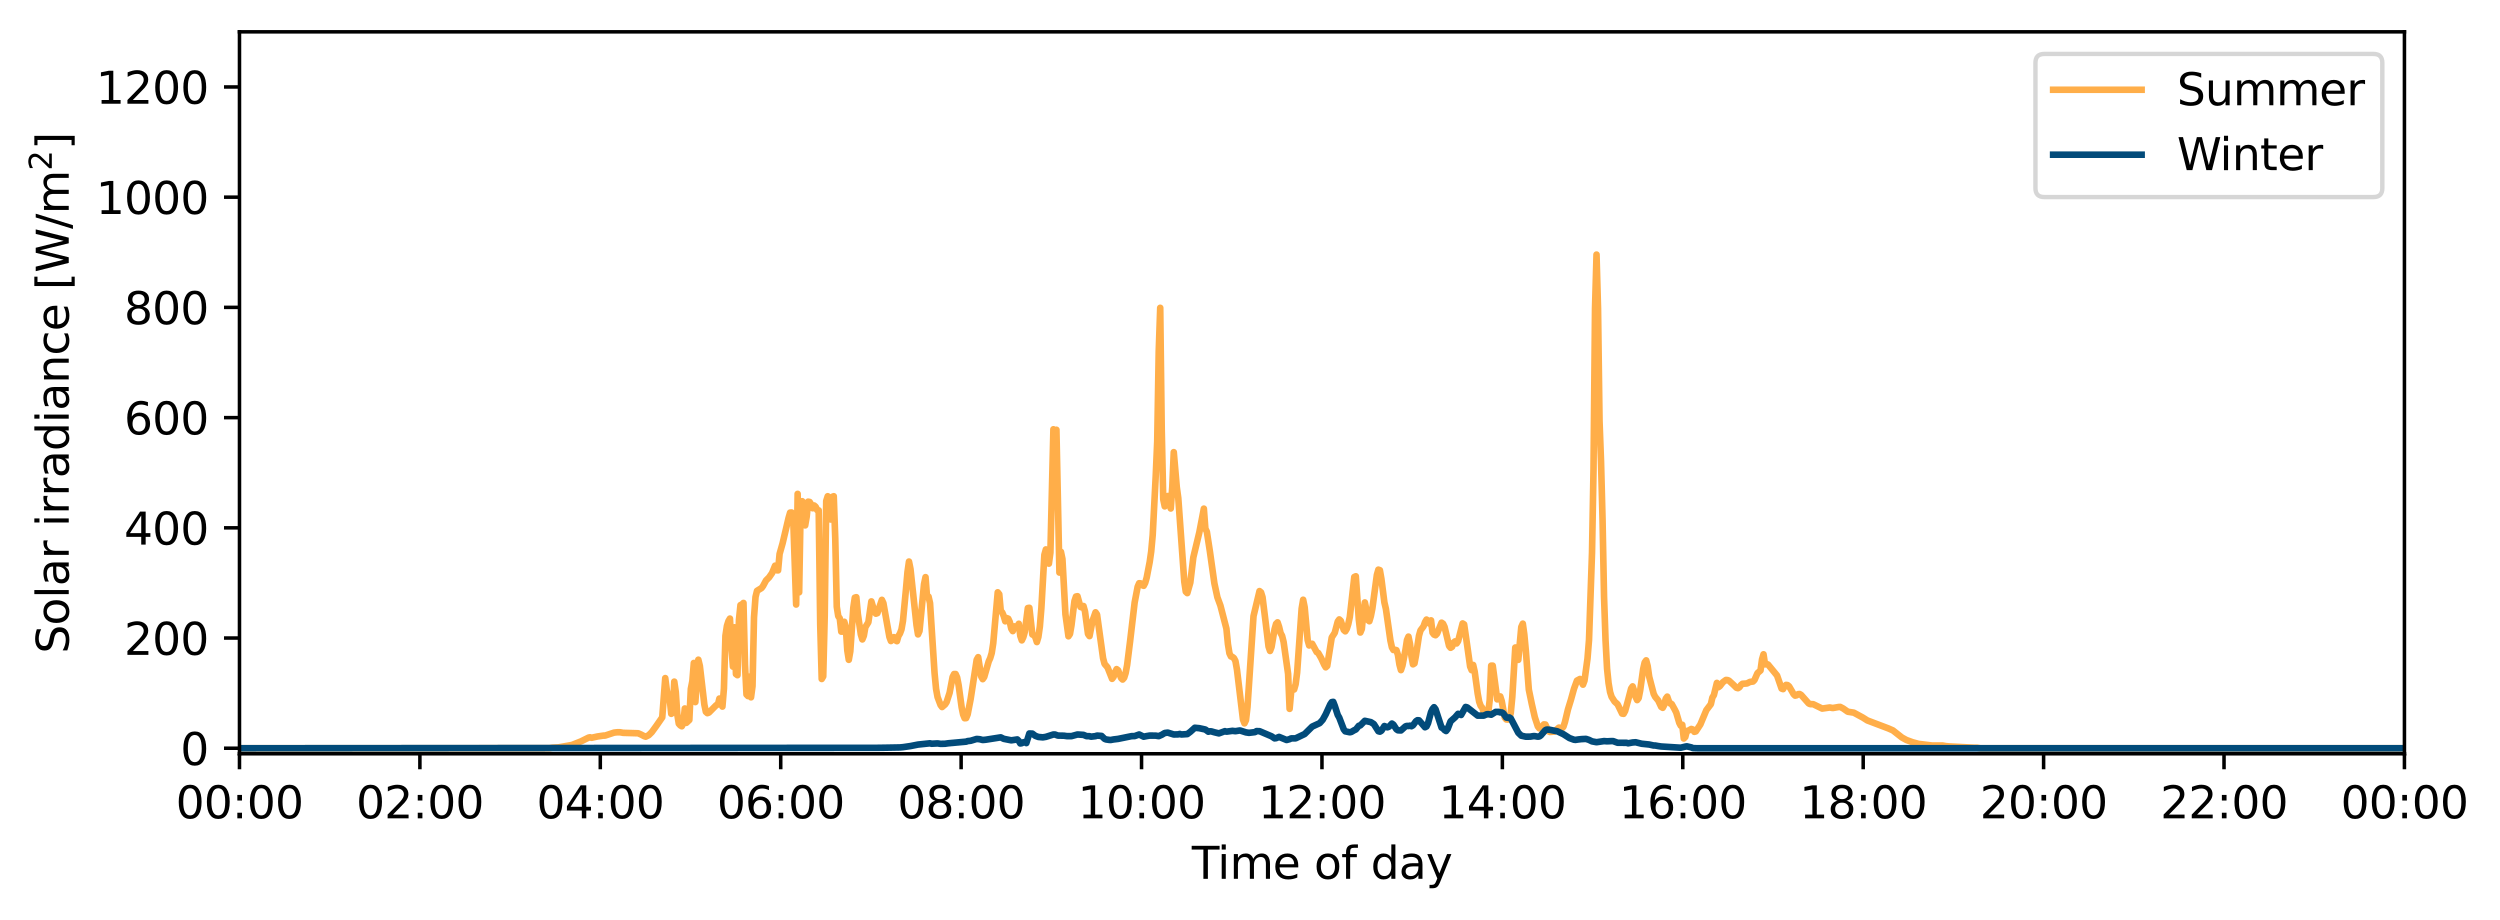 <?xml version="1.0" encoding="utf-8" standalone="no"?>
<!DOCTYPE svg PUBLIC "-//W3C//DTD SVG 1.1//EN"
  "http://www.w3.org/Graphics/SVG/1.1/DTD/svg11.dtd">
<svg xmlns:xlink="http://www.w3.org/1999/xlink" width="565.29pt" height="207.996pt" viewBox="0 0 565.29 207.996" xmlns="http://www.w3.org/2000/svg" version="1.1">
 <defs>
  <style type="text/css">*{stroke-linejoin: round; stroke-linecap: butt}</style>
 </defs>
 <g id="figure_1">
  <g id="patch_1">
   <path d="M 0 207.996 
L 565.29 207.996 
L 565.29 0 
L 0 0 
z
" style="fill: #ffffff"/>
  </g>
  <g id="axes_1">
   <g id="patch_2">
    <path d="M 54.15 170.44 
L 543.681 170.44 
L 543.681 7.2 
L 54.15 7.2 
z
" style="fill: #ffffff"/>
   </g>
   <g id="matplotlib.axis_1">
    <g id="xtick_1">
     <g id="line2d_1">
      <defs>
       <path id="ma907602aa9" d="M 0 0 
L 0 3.5 
" style="stroke: #000000; stroke-width: 0.8"/>
      </defs>
      <g>
       <use xlink:href="#ma907602aa9" x="54.15" y="170.44" style="stroke: #000000; stroke-width: 0.8"/>
      </g>
     </g>
     <g id="text_1">
      <!-- 00:00 -->
      <g transform="translate(39.741 185.038) scale(0.1 -0.1)">
       <defs>
        <path id="DejaVuSans-30" d="M 2034 4250 
Q 1547 4250 1301 3770 
Q 1056 3291 1056 2328 
Q 1056 1369 1301 889 
Q 1547 409 2034 409 
Q 2525 409 2770 889 
Q 3016 1369 3016 2328 
Q 3016 3291 2770 3770 
Q 2525 4250 2034 4250 
z
M 2034 4750 
Q 2819 4750 3233 4129 
Q 3647 3509 3647 2328 
Q 3647 1150 3233 529 
Q 2819 -91 2034 -91 
Q 1250 -91 836 529 
Q 422 1150 422 2328 
Q 422 3509 836 4129 
Q 1250 4750 2034 4750 
z
" transform="scale(0.016)"/>
        <path id="DejaVuSans-3a" d="M 750 794 
L 1409 794 
L 1409 0 
L 750 0 
L 750 794 
z
M 750 3309 
L 1409 3309 
L 1409 2516 
L 750 2516 
L 750 3309 
z
" transform="scale(0.016)"/>
       </defs>
       <use xlink:href="#DejaVuSans-30"/>
       <use xlink:href="#DejaVuSans-30" x="63.623"/>
       <use xlink:href="#DejaVuSans-3a" x="127.246"/>
       <use xlink:href="#DejaVuSans-30" x="160.938"/>
       <use xlink:href="#DejaVuSans-30" x="224.561"/>
      </g>
     </g>
    </g>
    <g id="xtick_2">
     <g id="line2d_2">
      <g>
       <use xlink:href="#ma907602aa9" x="94.944" y="170.44" style="stroke: #000000; stroke-width: 0.8"/>
      </g>
     </g>
     <g id="text_2">
      <!-- 02:00 -->
      <g transform="translate(80.535 185.038) scale(0.1 -0.1)">
       <defs>
        <path id="DejaVuSans-32" d="M 1228 531 
L 3431 531 
L 3431 0 
L 469 0 
L 469 531 
Q 828 903 1448 1529 
Q 2069 2156 2228 2338 
Q 2531 2678 2651 2914 
Q 2772 3150 2772 3378 
Q 2772 3750 2511 3984 
Q 2250 4219 1831 4219 
Q 1534 4219 1204 4116 
Q 875 4013 500 3803 
L 500 4441 
Q 881 4594 1212 4672 
Q 1544 4750 1819 4750 
Q 2544 4750 2975 4387 
Q 3406 4025 3406 3419 
Q 3406 3131 3298 2873 
Q 3191 2616 2906 2266 
Q 2828 2175 2409 1742 
Q 1991 1309 1228 531 
z
" transform="scale(0.016)"/>
       </defs>
       <use xlink:href="#DejaVuSans-30"/>
       <use xlink:href="#DejaVuSans-32" x="63.623"/>
       <use xlink:href="#DejaVuSans-3a" x="127.246"/>
       <use xlink:href="#DejaVuSans-30" x="160.938"/>
       <use xlink:href="#DejaVuSans-30" x="224.561"/>
      </g>
     </g>
    </g>
    <g id="xtick_3">
     <g id="line2d_3">
      <g>
       <use xlink:href="#ma907602aa9" x="135.738" y="170.44" style="stroke: #000000; stroke-width: 0.8"/>
      </g>
     </g>
     <g id="text_3">
      <!-- 04:00 -->
      <g transform="translate(121.329 185.038) scale(0.1 -0.1)">
       <defs>
        <path id="DejaVuSans-34" d="M 2419 4116 
L 825 1625 
L 2419 1625 
L 2419 4116 
z
M 2253 4666 
L 3047 4666 
L 3047 1625 
L 3713 1625 
L 3713 1100 
L 3047 1100 
L 3047 0 
L 2419 0 
L 2419 1100 
L 313 1100 
L 313 1709 
L 2253 4666 
z
" transform="scale(0.016)"/>
       </defs>
       <use xlink:href="#DejaVuSans-30"/>
       <use xlink:href="#DejaVuSans-34" x="63.623"/>
       <use xlink:href="#DejaVuSans-3a" x="127.246"/>
       <use xlink:href="#DejaVuSans-30" x="160.938"/>
       <use xlink:href="#DejaVuSans-30" x="224.561"/>
      </g>
     </g>
    </g>
    <g id="xtick_4">
     <g id="line2d_4">
      <g>
       <use xlink:href="#ma907602aa9" x="176.533" y="170.44" style="stroke: #000000; stroke-width: 0.8"/>
      </g>
     </g>
     <g id="text_4">
      <!-- 06:00 -->
      <g transform="translate(162.123 185.038) scale(0.1 -0.1)">
       <defs>
        <path id="DejaVuSans-36" d="M 2113 2584 
Q 1688 2584 1439 2293 
Q 1191 2003 1191 1497 
Q 1191 994 1439 701 
Q 1688 409 2113 409 
Q 2538 409 2786 701 
Q 3034 994 3034 1497 
Q 3034 2003 2786 2293 
Q 2538 2584 2113 2584 
z
M 3366 4563 
L 3366 3988 
Q 3128 4100 2886 4159 
Q 2644 4219 2406 4219 
Q 1781 4219 1451 3797 
Q 1122 3375 1075 2522 
Q 1259 2794 1537 2939 
Q 1816 3084 2150 3084 
Q 2853 3084 3261 2657 
Q 3669 2231 3669 1497 
Q 3669 778 3244 343 
Q 2819 -91 2113 -91 
Q 1303 -91 875 529 
Q 447 1150 447 2328 
Q 447 3434 972 4092 
Q 1497 4750 2381 4750 
Q 2619 4750 2861 4703 
Q 3103 4656 3366 4563 
z
" transform="scale(0.016)"/>
       </defs>
       <use xlink:href="#DejaVuSans-30"/>
       <use xlink:href="#DejaVuSans-36" x="63.623"/>
       <use xlink:href="#DejaVuSans-3a" x="127.246"/>
       <use xlink:href="#DejaVuSans-30" x="160.938"/>
       <use xlink:href="#DejaVuSans-30" x="224.561"/>
      </g>
     </g>
    </g>
    <g id="xtick_5">
     <g id="line2d_5">
      <g>
       <use xlink:href="#ma907602aa9" x="217.327" y="170.44" style="stroke: #000000; stroke-width: 0.8"/>
      </g>
     </g>
     <g id="text_5">
      <!-- 08:00 -->
      <g transform="translate(202.917 185.038) scale(0.1 -0.1)">
       <defs>
        <path id="DejaVuSans-38" d="M 2034 2216 
Q 1584 2216 1326 1975 
Q 1069 1734 1069 1313 
Q 1069 891 1326 650 
Q 1584 409 2034 409 
Q 2484 409 2743 651 
Q 3003 894 3003 1313 
Q 3003 1734 2745 1975 
Q 2488 2216 2034 2216 
z
M 1403 2484 
Q 997 2584 770 2862 
Q 544 3141 544 3541 
Q 544 4100 942 4425 
Q 1341 4750 2034 4750 
Q 2731 4750 3128 4425 
Q 3525 4100 3525 3541 
Q 3525 3141 3298 2862 
Q 3072 2584 2669 2484 
Q 3125 2378 3379 2068 
Q 3634 1759 3634 1313 
Q 3634 634 3220 271 
Q 2806 -91 2034 -91 
Q 1263 -91 848 271 
Q 434 634 434 1313 
Q 434 1759 690 2068 
Q 947 2378 1403 2484 
z
M 1172 3481 
Q 1172 3119 1398 2916 
Q 1625 2713 2034 2713 
Q 2441 2713 2670 2916 
Q 2900 3119 2900 3481 
Q 2900 3844 2670 4047 
Q 2441 4250 2034 4250 
Q 1625 4250 1398 4047 
Q 1172 3844 1172 3481 
z
" transform="scale(0.016)"/>
       </defs>
       <use xlink:href="#DejaVuSans-30"/>
       <use xlink:href="#DejaVuSans-38" x="63.623"/>
       <use xlink:href="#DejaVuSans-3a" x="127.246"/>
       <use xlink:href="#DejaVuSans-30" x="160.938"/>
       <use xlink:href="#DejaVuSans-30" x="224.561"/>
      </g>
     </g>
    </g>
    <g id="xtick_6">
     <g id="line2d_6">
      <g>
       <use xlink:href="#ma907602aa9" x="258.121" y="170.44" style="stroke: #000000; stroke-width: 0.8"/>
      </g>
     </g>
     <g id="text_6">
      <!-- 10:00 -->
      <g transform="translate(243.712 185.038) scale(0.1 -0.1)">
       <defs>
        <path id="DejaVuSans-31" d="M 794 531 
L 1825 531 
L 1825 4091 
L 703 3866 
L 703 4441 
L 1819 4666 
L 2450 4666 
L 2450 531 
L 3481 531 
L 3481 0 
L 794 0 
L 794 531 
z
" transform="scale(0.016)"/>
       </defs>
       <use xlink:href="#DejaVuSans-31"/>
       <use xlink:href="#DejaVuSans-30" x="63.623"/>
       <use xlink:href="#DejaVuSans-3a" x="127.246"/>
       <use xlink:href="#DejaVuSans-30" x="160.938"/>
       <use xlink:href="#DejaVuSans-30" x="224.561"/>
      </g>
     </g>
    </g>
    <g id="xtick_7">
     <g id="line2d_7">
      <g>
       <use xlink:href="#ma907602aa9" x="298.915" y="170.44" style="stroke: #000000; stroke-width: 0.8"/>
      </g>
     </g>
     <g id="text_7">
      <!-- 12:00 -->
      <g transform="translate(284.506 185.038) scale(0.1 -0.1)">
       <use xlink:href="#DejaVuSans-31"/>
       <use xlink:href="#DejaVuSans-32" x="63.623"/>
       <use xlink:href="#DejaVuSans-3a" x="127.246"/>
       <use xlink:href="#DejaVuSans-30" x="160.938"/>
       <use xlink:href="#DejaVuSans-30" x="224.561"/>
      </g>
     </g>
    </g>
    <g id="xtick_8">
     <g id="line2d_8">
      <g>
       <use xlink:href="#ma907602aa9" x="339.709" y="170.44" style="stroke: #000000; stroke-width: 0.8"/>
      </g>
     </g>
     <g id="text_8">
      <!-- 14:00 -->
      <g transform="translate(325.3 185.038) scale(0.1 -0.1)">
       <use xlink:href="#DejaVuSans-31"/>
       <use xlink:href="#DejaVuSans-34" x="63.623"/>
       <use xlink:href="#DejaVuSans-3a" x="127.246"/>
       <use xlink:href="#DejaVuSans-30" x="160.938"/>
       <use xlink:href="#DejaVuSans-30" x="224.561"/>
      </g>
     </g>
    </g>
    <g id="xtick_9">
     <g id="line2d_9">
      <g>
       <use xlink:href="#ma907602aa9" x="380.504" y="170.44" style="stroke: #000000; stroke-width: 0.8"/>
      </g>
     </g>
     <g id="text_9">
      <!-- 16:00 -->
      <g transform="translate(366.094 185.038) scale(0.1 -0.1)">
       <use xlink:href="#DejaVuSans-31"/>
       <use xlink:href="#DejaVuSans-36" x="63.623"/>
       <use xlink:href="#DejaVuSans-3a" x="127.246"/>
       <use xlink:href="#DejaVuSans-30" x="160.938"/>
       <use xlink:href="#DejaVuSans-30" x="224.561"/>
      </g>
     </g>
    </g>
    <g id="xtick_10">
     <g id="line2d_10">
      <g>
       <use xlink:href="#ma907602aa9" x="421.298" y="170.44" style="stroke: #000000; stroke-width: 0.8"/>
      </g>
     </g>
     <g id="text_10">
      <!-- 18:00 -->
      <g transform="translate(406.889 185.038) scale(0.1 -0.1)">
       <use xlink:href="#DejaVuSans-31"/>
       <use xlink:href="#DejaVuSans-38" x="63.623"/>
       <use xlink:href="#DejaVuSans-3a" x="127.246"/>
       <use xlink:href="#DejaVuSans-30" x="160.938"/>
       <use xlink:href="#DejaVuSans-30" x="224.561"/>
      </g>
     </g>
    </g>
    <g id="xtick_11">
     <g id="line2d_11">
      <g>
       <use xlink:href="#ma907602aa9" x="462.092" y="170.44" style="stroke: #000000; stroke-width: 0.8"/>
      </g>
     </g>
     <g id="text_11">
      <!-- 20:00 -->
      <g transform="translate(447.683 185.038) scale(0.1 -0.1)">
       <use xlink:href="#DejaVuSans-32"/>
       <use xlink:href="#DejaVuSans-30" x="63.623"/>
       <use xlink:href="#DejaVuSans-3a" x="127.246"/>
       <use xlink:href="#DejaVuSans-30" x="160.938"/>
       <use xlink:href="#DejaVuSans-30" x="224.561"/>
      </g>
     </g>
    </g>
    <g id="xtick_12">
     <g id="line2d_12">
      <g>
       <use xlink:href="#ma907602aa9" x="502.886" y="170.44" style="stroke: #000000; stroke-width: 0.8"/>
      </g>
     </g>
     <g id="text_12">
      <!-- 22:00 -->
      <g transform="translate(488.477 185.038) scale(0.1 -0.1)">
       <use xlink:href="#DejaVuSans-32"/>
       <use xlink:href="#DejaVuSans-32" x="63.623"/>
       <use xlink:href="#DejaVuSans-3a" x="127.246"/>
       <use xlink:href="#DejaVuSans-30" x="160.938"/>
       <use xlink:href="#DejaVuSans-30" x="224.561"/>
      </g>
     </g>
    </g>
    <g id="xtick_13">
     <g id="line2d_13">
      <g>
       <use xlink:href="#ma907602aa9" x="543.681" y="170.44" style="stroke: #000000; stroke-width: 0.8"/>
      </g>
     </g>
     <g id="text_13">
      <!-- 00:00 -->
      <g transform="translate(529.271 185.038) scale(0.1 -0.1)">
       <use xlink:href="#DejaVuSans-30"/>
       <use xlink:href="#DejaVuSans-30" x="63.623"/>
       <use xlink:href="#DejaVuSans-3a" x="127.246"/>
       <use xlink:href="#DejaVuSans-30" x="160.938"/>
       <use xlink:href="#DejaVuSans-30" x="224.561"/>
      </g>
     </g>
    </g>
    <g id="text_14">
     <!-- Time of day -->
     <g transform="translate(269.486 198.717) scale(0.1 -0.1)">
      <defs>
       <path id="DejaVuSans-54" d="M -19 4666 
L 3928 4666 
L 3928 4134 
L 2272 4134 
L 2272 0 
L 1638 0 
L 1638 4134 
L -19 4134 
L -19 4666 
z
" transform="scale(0.016)"/>
       <path id="DejaVuSans-69" d="M 603 3500 
L 1178 3500 
L 1178 0 
L 603 0 
L 603 3500 
z
M 603 4863 
L 1178 4863 
L 1178 4134 
L 603 4134 
L 603 4863 
z
" transform="scale(0.016)"/>
       <path id="DejaVuSans-6d" d="M 3328 2828 
Q 3544 3216 3844 3400 
Q 4144 3584 4550 3584 
Q 5097 3584 5394 3201 
Q 5691 2819 5691 2113 
L 5691 0 
L 5113 0 
L 5113 2094 
Q 5113 2597 4934 2840 
Q 4756 3084 4391 3084 
Q 3944 3084 3684 2787 
Q 3425 2491 3425 1978 
L 3425 0 
L 2847 0 
L 2847 2094 
Q 2847 2600 2669 2842 
Q 2491 3084 2119 3084 
Q 1678 3084 1418 2786 
Q 1159 2488 1159 1978 
L 1159 0 
L 581 0 
L 581 3500 
L 1159 3500 
L 1159 2956 
Q 1356 3278 1631 3431 
Q 1906 3584 2284 3584 
Q 2666 3584 2933 3390 
Q 3200 3197 3328 2828 
z
" transform="scale(0.016)"/>
       <path id="DejaVuSans-65" d="M 3597 1894 
L 3597 1613 
L 953 1613 
Q 991 1019 1311 708 
Q 1631 397 2203 397 
Q 2534 397 2845 478 
Q 3156 559 3463 722 
L 3463 178 
Q 3153 47 2828 -22 
Q 2503 -91 2169 -91 
Q 1331 -91 842 396 
Q 353 884 353 1716 
Q 353 2575 817 3079 
Q 1281 3584 2069 3584 
Q 2775 3584 3186 3129 
Q 3597 2675 3597 1894 
z
M 3022 2063 
Q 3016 2534 2758 2815 
Q 2500 3097 2075 3097 
Q 1594 3097 1305 2825 
Q 1016 2553 972 2059 
L 3022 2063 
z
" transform="scale(0.016)"/>
       <path id="DejaVuSans-20" transform="scale(0.016)"/>
       <path id="DejaVuSans-6f" d="M 1959 3097 
Q 1497 3097 1228 2736 
Q 959 2375 959 1747 
Q 959 1119 1226 758 
Q 1494 397 1959 397 
Q 2419 397 2687 759 
Q 2956 1122 2956 1747 
Q 2956 2369 2687 2733 
Q 2419 3097 1959 3097 
z
M 1959 3584 
Q 2709 3584 3137 3096 
Q 3566 2609 3566 1747 
Q 3566 888 3137 398 
Q 2709 -91 1959 -91 
Q 1206 -91 779 398 
Q 353 888 353 1747 
Q 353 2609 779 3096 
Q 1206 3584 1959 3584 
z
" transform="scale(0.016)"/>
       <path id="DejaVuSans-66" d="M 2375 4863 
L 2375 4384 
L 1825 4384 
Q 1516 4384 1395 4259 
Q 1275 4134 1275 3809 
L 1275 3500 
L 2222 3500 
L 2222 3053 
L 1275 3053 
L 1275 0 
L 697 0 
L 697 3053 
L 147 3053 
L 147 3500 
L 697 3500 
L 697 3744 
Q 697 4328 969 4595 
Q 1241 4863 1831 4863 
L 2375 4863 
z
" transform="scale(0.016)"/>
       <path id="DejaVuSans-64" d="M 2906 2969 
L 2906 4863 
L 3481 4863 
L 3481 0 
L 2906 0 
L 2906 525 
Q 2725 213 2448 61 
Q 2172 -91 1784 -91 
Q 1150 -91 751 415 
Q 353 922 353 1747 
Q 353 2572 751 3078 
Q 1150 3584 1784 3584 
Q 2172 3584 2448 3432 
Q 2725 3281 2906 2969 
z
M 947 1747 
Q 947 1113 1208 752 
Q 1469 391 1925 391 
Q 2381 391 2643 752 
Q 2906 1113 2906 1747 
Q 2906 2381 2643 2742 
Q 2381 3103 1925 3103 
Q 1469 3103 1208 2742 
Q 947 2381 947 1747 
z
" transform="scale(0.016)"/>
       <path id="DejaVuSans-61" d="M 2194 1759 
Q 1497 1759 1228 1600 
Q 959 1441 959 1056 
Q 959 750 1161 570 
Q 1363 391 1709 391 
Q 2188 391 2477 730 
Q 2766 1069 2766 1631 
L 2766 1759 
L 2194 1759 
z
M 3341 1997 
L 3341 0 
L 2766 0 
L 2766 531 
Q 2569 213 2275 61 
Q 1981 -91 1556 -91 
Q 1019 -91 701 211 
Q 384 513 384 1019 
Q 384 1609 779 1909 
Q 1175 2209 1959 2209 
L 2766 2209 
L 2766 2266 
Q 2766 2663 2505 2880 
Q 2244 3097 1772 3097 
Q 1472 3097 1187 3025 
Q 903 2953 641 2809 
L 641 3341 
Q 956 3463 1253 3523 
Q 1550 3584 1831 3584 
Q 2591 3584 2966 3190 
Q 3341 2797 3341 1997 
z
" transform="scale(0.016)"/>
       <path id="DejaVuSans-79" d="M 2059 -325 
Q 1816 -950 1584 -1140 
Q 1353 -1331 966 -1331 
L 506 -1331 
L 506 -850 
L 844 -850 
Q 1081 -850 1212 -737 
Q 1344 -625 1503 -206 
L 1606 56 
L 191 3500 
L 800 3500 
L 1894 763 
L 2988 3500 
L 3597 3500 
L 2059 -325 
z
" transform="scale(0.016)"/>
      </defs>
      <use xlink:href="#DejaVuSans-54"/>
      <use xlink:href="#DejaVuSans-69" x="57.959"/>
      <use xlink:href="#DejaVuSans-6d" x="85.742"/>
      <use xlink:href="#DejaVuSans-65" x="183.154"/>
      <use xlink:href="#DejaVuSans-20" x="244.678"/>
      <use xlink:href="#DejaVuSans-6f" x="276.465"/>
      <use xlink:href="#DejaVuSans-66" x="337.646"/>
      <use xlink:href="#DejaVuSans-20" x="372.852"/>
      <use xlink:href="#DejaVuSans-64" x="404.639"/>
      <use xlink:href="#DejaVuSans-61" x="468.115"/>
      <use xlink:href="#DejaVuSans-79" x="529.395"/>
     </g>
    </g>
   </g>
   <g id="matplotlib.axis_2">
    <g id="ytick_1">
     <g id="line2d_14">
      <defs>
       <path id="m4504eb23ce" d="M 0 0 
L -3.5 0 
" style="stroke: #000000; stroke-width: 0.8"/>
      </defs>
      <g>
       <use xlink:href="#m4504eb23ce" x="54.15" y="169.194" style="stroke: #000000; stroke-width: 0.8"/>
      </g>
     </g>
     <g id="text_15">
      <!-- 0 -->
      <g transform="translate(40.788 172.993) scale(0.1 -0.1)">
       <use xlink:href="#DejaVuSans-30"/>
      </g>
     </g>
    </g>
    <g id="ytick_2">
     <g id="line2d_15">
      <g>
       <use xlink:href="#m4504eb23ce" x="54.15" y="144.272" style="stroke: #000000; stroke-width: 0.8"/>
      </g>
     </g>
     <g id="text_16">
      <!-- 200 -->
      <g transform="translate(28.062 148.071) scale(0.1 -0.1)">
       <use xlink:href="#DejaVuSans-32"/>
       <use xlink:href="#DejaVuSans-30" x="63.623"/>
       <use xlink:href="#DejaVuSans-30" x="127.246"/>
      </g>
     </g>
    </g>
    <g id="ytick_3">
     <g id="line2d_16">
      <g>
       <use xlink:href="#m4504eb23ce" x="54.15" y="119.35" style="stroke: #000000; stroke-width: 0.8"/>
      </g>
     </g>
     <g id="text_17">
      <!-- 400 -->
      <g transform="translate(28.062 123.149) scale(0.1 -0.1)">
       <use xlink:href="#DejaVuSans-34"/>
       <use xlink:href="#DejaVuSans-30" x="63.623"/>
       <use xlink:href="#DejaVuSans-30" x="127.246"/>
      </g>
     </g>
    </g>
    <g id="ytick_4">
     <g id="line2d_17">
      <g>
       <use xlink:href="#m4504eb23ce" x="54.15" y="94.427" style="stroke: #000000; stroke-width: 0.8"/>
      </g>
     </g>
     <g id="text_18">
      <!-- 600 -->
      <g transform="translate(28.062 98.227) scale(0.1 -0.1)">
       <use xlink:href="#DejaVuSans-36"/>
       <use xlink:href="#DejaVuSans-30" x="63.623"/>
       <use xlink:href="#DejaVuSans-30" x="127.246"/>
      </g>
     </g>
    </g>
    <g id="ytick_5">
     <g id="line2d_18">
      <g>
       <use xlink:href="#m4504eb23ce" x="54.15" y="69.505" style="stroke: #000000; stroke-width: 0.8"/>
      </g>
     </g>
     <g id="text_19">
      <!-- 800 -->
      <g transform="translate(28.062 73.305) scale(0.1 -0.1)">
       <use xlink:href="#DejaVuSans-38"/>
       <use xlink:href="#DejaVuSans-30" x="63.623"/>
       <use xlink:href="#DejaVuSans-30" x="127.246"/>
      </g>
     </g>
    </g>
    <g id="ytick_6">
     <g id="line2d_19">
      <g>
       <use xlink:href="#m4504eb23ce" x="54.15" y="44.583" style="stroke: #000000; stroke-width: 0.8"/>
      </g>
     </g>
     <g id="text_20">
      <!-- 1000 -->
      <g transform="translate(21.7 48.382) scale(0.1 -0.1)">
       <use xlink:href="#DejaVuSans-31"/>
       <use xlink:href="#DejaVuSans-30" x="63.623"/>
       <use xlink:href="#DejaVuSans-30" x="127.246"/>
       <use xlink:href="#DejaVuSans-30" x="190.869"/>
      </g>
     </g>
    </g>
    <g id="ytick_7">
     <g id="line2d_20">
      <g>
       <use xlink:href="#m4504eb23ce" x="54.15" y="19.661" style="stroke: #000000; stroke-width: 0.8"/>
      </g>
     </g>
     <g id="text_21">
      <!-- 1200 -->
      <g transform="translate(21.7 23.46) scale(0.1 -0.1)">
       <use xlink:href="#DejaVuSans-31"/>
       <use xlink:href="#DejaVuSans-32" x="63.623"/>
       <use xlink:href="#DejaVuSans-30" x="127.246"/>
       <use xlink:href="#DejaVuSans-30" x="190.869"/>
      </g>
     </g>
    </g>
    <g id="text_22">
     <!-- Solar irradiance [W/m$^2$] -->
     <g transform="translate(15.62 147.77) rotate(-90) scale(0.1 -0.1)">
      <defs>
       <path id="DejaVuSans-53" d="M 3425 4513 
L 3425 3897 
Q 3066 4069 2747 4153 
Q 2428 4238 2131 4238 
Q 1616 4238 1336 4038 
Q 1056 3838 1056 3469 
Q 1056 3159 1242 3001 
Q 1428 2844 1947 2747 
L 2328 2669 
Q 3034 2534 3370 2195 
Q 3706 1856 3706 1288 
Q 3706 609 3251 259 
Q 2797 -91 1919 -91 
Q 1588 -91 1214 -16 
Q 841 59 441 206 
L 441 856 
Q 825 641 1194 531 
Q 1563 422 1919 422 
Q 2459 422 2753 634 
Q 3047 847 3047 1241 
Q 3047 1584 2836 1778 
Q 2625 1972 2144 2069 
L 1759 2144 
Q 1053 2284 737 2584 
Q 422 2884 422 3419 
Q 422 4038 858 4394 
Q 1294 4750 2059 4750 
Q 2388 4750 2728 4690 
Q 3069 4631 3425 4513 
z
" transform="scale(0.016)"/>
       <path id="DejaVuSans-6c" d="M 603 4863 
L 1178 4863 
L 1178 0 
L 603 0 
L 603 4863 
z
" transform="scale(0.016)"/>
       <path id="DejaVuSans-72" d="M 2631 2963 
Q 2534 3019 2420 3045 
Q 2306 3072 2169 3072 
Q 1681 3072 1420 2755 
Q 1159 2438 1159 1844 
L 1159 0 
L 581 0 
L 581 3500 
L 1159 3500 
L 1159 2956 
Q 1341 3275 1631 3429 
Q 1922 3584 2338 3584 
Q 2397 3584 2469 3576 
Q 2541 3569 2628 3553 
L 2631 2963 
z
" transform="scale(0.016)"/>
       <path id="DejaVuSans-6e" d="M 3513 2113 
L 3513 0 
L 2938 0 
L 2938 2094 
Q 2938 2591 2744 2837 
Q 2550 3084 2163 3084 
Q 1697 3084 1428 2787 
Q 1159 2491 1159 1978 
L 1159 0 
L 581 0 
L 581 3500 
L 1159 3500 
L 1159 2956 
Q 1366 3272 1645 3428 
Q 1925 3584 2291 3584 
Q 2894 3584 3203 3211 
Q 3513 2838 3513 2113 
z
" transform="scale(0.016)"/>
       <path id="DejaVuSans-63" d="M 3122 3366 
L 3122 2828 
Q 2878 2963 2633 3030 
Q 2388 3097 2138 3097 
Q 1578 3097 1268 2742 
Q 959 2388 959 1747 
Q 959 1106 1268 751 
Q 1578 397 2138 397 
Q 2388 397 2633 464 
Q 2878 531 3122 666 
L 3122 134 
Q 2881 22 2623 -34 
Q 2366 -91 2075 -91 
Q 1284 -91 818 406 
Q 353 903 353 1747 
Q 353 2603 823 3093 
Q 1294 3584 2113 3584 
Q 2378 3584 2631 3529 
Q 2884 3475 3122 3366 
z
" transform="scale(0.016)"/>
       <path id="DejaVuSans-5b" d="M 550 4863 
L 1875 4863 
L 1875 4416 
L 1125 4416 
L 1125 -397 
L 1875 -397 
L 1875 -844 
L 550 -844 
L 550 4863 
z
" transform="scale(0.016)"/>
       <path id="DejaVuSans-57" d="M 213 4666 
L 850 4666 
L 1831 722 
L 2809 4666 
L 3519 4666 
L 4500 722 
L 5478 4666 
L 6119 4666 
L 4947 0 
L 4153 0 
L 3169 4050 
L 2175 0 
L 1381 0 
L 213 4666 
z
" transform="scale(0.016)"/>
       <path id="DejaVuSans-2f" d="M 1625 4666 
L 2156 4666 
L 531 -594 
L 0 -594 
L 1625 4666 
z
" transform="scale(0.016)"/>
       <path id="DejaVuSans-5d" d="M 1947 4863 
L 1947 -844 
L 622 -844 
L 622 -397 
L 1369 -397 
L 1369 4416 
L 622 4416 
L 622 4863 
L 1947 4863 
z
" transform="scale(0.016)"/>
      </defs>
      <use xlink:href="#DejaVuSans-53" transform="translate(0 0.766)"/>
      <use xlink:href="#DejaVuSans-6f" transform="translate(63.477 0.766)"/>
      <use xlink:href="#DejaVuSans-6c" transform="translate(124.658 0.766)"/>
      <use xlink:href="#DejaVuSans-61" transform="translate(152.441 0.766)"/>
      <use xlink:href="#DejaVuSans-72" transform="translate(213.721 0.766)"/>
      <use xlink:href="#DejaVuSans-20" transform="translate(254.834 0.766)"/>
      <use xlink:href="#DejaVuSans-69" transform="translate(286.621 0.766)"/>
      <use xlink:href="#DejaVuSans-72" transform="translate(314.404 0.766)"/>
      <use xlink:href="#DejaVuSans-72" transform="translate(355.518 0.766)"/>
      <use xlink:href="#DejaVuSans-61" transform="translate(396.631 0.766)"/>
      <use xlink:href="#DejaVuSans-64" transform="translate(457.91 0.766)"/>
      <use xlink:href="#DejaVuSans-69" transform="translate(521.387 0.766)"/>
      <use xlink:href="#DejaVuSans-61" transform="translate(549.17 0.766)"/>
      <use xlink:href="#DejaVuSans-6e" transform="translate(610.449 0.766)"/>
      <use xlink:href="#DejaVuSans-63" transform="translate(673.828 0.766)"/>
      <use xlink:href="#DejaVuSans-65" transform="translate(728.809 0.766)"/>
      <use xlink:href="#DejaVuSans-20" transform="translate(790.332 0.766)"/>
      <use xlink:href="#DejaVuSans-5b" transform="translate(822.119 0.766)"/>
      <use xlink:href="#DejaVuSans-57" transform="translate(861.133 0.766)"/>
      <use xlink:href="#DejaVuSans-2f" transform="translate(960.01 0.766)"/>
      <use xlink:href="#DejaVuSans-6d" transform="translate(993.701 0.766)"/>
      <use xlink:href="#DejaVuSans-32" transform="translate(1092.07 39.047) scale(0.7)"/>
      <use xlink:href="#DejaVuSans-5d" transform="translate(1139.341 0.766)"/>
     </g>
    </g>
   </g>
   <g id="line2d_21">
    <path d="M 54.15 169.194 
L 124.229 169.181 
L 124.909 169.069 
L 126.27 168.995 
L 129.332 168.446 
L 131.373 167.636 
L 133.074 166.789 
L 133.414 166.714 
L 133.754 166.826 
L 135.115 166.527 
L 136.475 166.328 
L 136.816 166.328 
L 138.857 165.655 
L 139.537 165.58 
L 140.218 165.58 
L 140.898 165.705 
L 144.3 165.804 
L 144.98 166.104 
L 145.661 166.465 
L 146.001 166.577 
L 146.681 166.241 
L 147.362 165.568 
L 148.382 164.172 
L 149.743 162.203 
L 150.423 153.331 
L 150.763 155.985 
L 151.104 157.73 
L 151.444 158.166 
L 151.784 161.406 
L 152.124 161.144 
L 152.464 154.128 
L 152.805 156.471 
L 153.145 161.53 
L 153.485 163.636 
L 153.825 164.023 
L 154.165 164.222 
L 154.505 163.561 
L 154.846 160.197 
L 155.186 163.449 
L 155.866 162.801 
L 156.206 155.773 
L 156.547 154.041 
L 156.887 149.904 
L 157.227 158.752 
L 157.907 149.169 
L 158.248 150.577 
L 159.268 159.325 
L 159.608 160.957 
L 159.948 161.256 
L 160.289 161.132 
L 161.99 159.412 
L 162.33 159.3 
L 162.67 157.954 
L 163.35 159.773 
L 163.691 155.699 
L 164.031 143.773 
L 164.371 141.518 
L 164.711 140.446 
L 165.051 139.873 
L 165.391 146.403 
L 165.732 150.739 
L 166.072 141.842 
L 166.412 152.421 
L 166.752 152.671 
L 167.092 140.147 
L 167.433 136.82 
L 167.773 136.658 
L 168.113 136.334 
L 168.453 150.315 
L 168.793 157.044 
L 169.134 157.393 
L 169.474 152.995 
L 169.814 157.68 
L 170.154 155.15 
L 170.494 139.586 
L 170.834 134.988 
L 171.175 133.593 
L 172.195 132.97 
L 172.535 132.509 
L 173.216 131.237 
L 173.896 130.565 
L 174.577 129.58 
L 175.257 127.91 
L 175.597 128.945 
L 175.937 128.97 
L 176.277 125.256 
L 176.958 122.851 
L 178.319 117.069 
L 178.659 115.91 
L 178.999 115.885 
L 179.339 116.77 
L 180.02 136.695 
L 180.36 111.674 
L 180.7 133.929 
L 181.04 114.814 
L 181.38 113.331 
L 181.72 113.742 
L 182.061 118.801 
L 182.401 116.845 
L 182.741 113.431 
L 183.081 113.505 
L 183.421 114.066 
L 183.762 114.926 
L 184.102 114.303 
L 184.442 114.602 
L 184.782 115.35 
L 185.122 115.399 
L 185.463 141.169 
L 185.803 153.53 
L 186.143 152.945 
L 186.483 139.287 
L 186.823 113.269 
L 187.163 112.209 
L 187.504 113.829 
L 187.844 117.468 
L 188.184 112.346 
L 188.524 112.209 
L 188.864 121.717 
L 189.205 137.194 
L 189.545 139.337 
L 189.885 139.823 
L 190.225 142.826 
L 190.565 142.826 
L 190.906 140.596 
L 191.246 141.792 
L 191.586 147.063 
L 191.926 149.194 
L 192.266 147.275 
L 192.947 137.418 
L 193.287 135.138 
L 193.627 135.038 
L 193.967 138.789 
L 194.648 143.449 
L 194.988 144.583 
L 195.328 143.761 
L 195.668 141.817 
L 196.349 140.708 
L 197.029 135.985 
L 197.709 138.241 
L 198.05 138.764 
L 198.39 138.639 
L 199.41 135.636 
L 199.75 136.384 
L 200.431 140.222 
L 201.111 144.023 
L 201.451 144.945 
L 202.132 144.072 
L 202.472 144.783 
L 202.812 144.982 
L 203.152 143.811 
L 203.493 143.25 
L 203.833 142.34 
L 204.173 140.409 
L 204.853 133.244 
L 205.193 129.381 
L 205.534 126.976 
L 205.874 128.658 
L 207.235 141.343 
L 207.575 143.449 
L 207.915 142.677 
L 208.936 132.085 
L 209.276 130.502 
L 209.616 134.976 
L 209.956 134.901 
L 210.296 136.384 
L 211.317 152.185 
L 211.657 155.748 
L 211.997 157.618 
L 212.678 159.424 
L 213.018 159.873 
L 213.698 159.287 
L 214.038 158.764 
L 214.719 156.658 
L 215.399 153.082 
L 215.739 152.409 
L 216.079 152.409 
L 216.42 153.181 
L 216.76 154.926 
L 217.44 159.923 
L 217.78 161.568 
L 218.121 162.403 
L 218.461 162.378 
L 218.801 161.543 
L 219.481 158.041 
L 220.842 149.194 
L 221.182 148.596 
L 221.863 152.957 
L 222.203 153.568 
L 222.543 153.094 
L 223.564 149.555 
L 223.904 148.808 
L 224.244 147.661 
L 224.584 145.468 
L 225.605 133.929 
L 225.945 134.365 
L 226.285 138.104 
L 226.625 138.502 
L 226.965 139.3 
L 227.306 140.484 
L 227.646 139.761 
L 227.986 139.898 
L 228.326 140.633 
L 228.666 142.166 
L 229.007 142.702 
L 229.347 141.63 
L 229.687 142.004 
L 230.027 141.73 
L 230.367 141.044 
L 230.708 143.798 
L 231.048 144.795 
L 231.388 144.072 
L 231.728 142.851 
L 232.409 137.493 
L 232.749 137.431 
L 233.429 143.474 
L 233.769 143.624 
L 234.109 144.085 
L 234.45 145.181 
L 234.79 144.047 
L 235.13 141.667 
L 235.47 137.493 
L 236.151 125.443 
L 236.491 124.234 
L 236.831 126.913 
L 237.171 127.449 
L 237.511 124.945 
L 238.192 97.069 
L 238.532 105.817 
L 238.872 97.181 
L 239.552 129.468 
L 239.893 124.77 
L 240.233 126.403 
L 240.913 138.913 
L 241.594 143.873 
L 241.934 143.362 
L 242.274 141.431 
L 242.954 135.898 
L 243.295 134.889 
L 243.635 134.814 
L 244.315 137.244 
L 244.655 137.356 
L 244.995 137.032 
L 245.336 138.266 
L 246.016 143.362 
L 246.356 143.836 
L 247.037 140.384 
L 247.717 138.452 
L 248.057 138.951 
L 249.418 148.808 
L 249.758 150.116 
L 250.438 150.914 
L 251.459 153.493 
L 251.799 153.057 
L 252.139 151.985 
L 252.48 151.3 
L 252.82 151.561 
L 253.5 153.318 
L 253.84 153.655 
L 254.181 153.269 
L 254.521 152.197 
L 254.861 150.378 
L 255.541 144.92 
L 256.562 136.234 
L 257.242 132.671 
L 257.582 131.873 
L 257.923 131.91 
L 258.263 132.322 
L 258.603 132.459 
L 258.943 131.811 
L 259.283 130.614 
L 259.964 127.075 
L 260.304 124.708 
L 260.644 120.994 
L 261.324 107.711 
L 261.665 99.811 
L 262.005 79.512 
L 262.345 69.605 
L 262.685 97.044 
L 263.025 112.895 
L 263.366 114.502 
L 264.046 112.16 
L 264.386 113.019 
L 264.726 114.976 
L 265.067 110.153 
L 265.407 102.241 
L 266.087 110.141 
L 266.427 112.621 
L 267.788 131.537 
L 268.128 133.792 
L 268.468 134.116 
L 269.149 131.723 
L 269.829 126.029 
L 271.19 120.359 
L 272.21 115.013 
L 272.551 119.524 
L 272.891 120.247 
L 273.571 124.658 
L 274.592 131.898 
L 275.272 135.063 
L 275.953 136.92 
L 277.313 142.153 
L 277.654 145.63 
L 277.994 147.723 
L 278.334 148.434 
L 278.674 148.546 
L 279.014 148.808 
L 279.354 149.468 
L 279.695 151.399 
L 281.055 162.689 
L 281.396 163.561 
L 281.736 162.826 
L 282.076 159.861 
L 283.437 139.325 
L 284.797 133.655 
L 285.138 133.942 
L 285.478 135.026 
L 286.158 140.533 
L 286.839 146.203 
L 287.179 147.188 
L 287.519 146.29 
L 288.199 142.278 
L 288.54 141.057 
L 288.88 140.72 
L 289.22 141.73 
L 289.56 143.138 
L 289.9 143.773 
L 290.24 145.144 
L 291.261 152.384 
L 291.601 160.284 
L 291.941 156.533 
L 292.282 155.786 
L 292.622 155.898 
L 292.962 154.702 
L 293.302 152.085 
L 293.983 142.428 
L 294.323 137.618 
L 294.663 135.611 
L 295.003 137.294 
L 295.683 144.745 
L 296.024 145.954 
L 296.704 145.568 
L 297.725 147.449 
L 298.065 147.636 
L 298.745 148.833 
L 299.426 150.315 
L 299.766 150.889 
L 300.106 150.577 
L 301.126 144.147 
L 301.807 143.088 
L 302.487 140.533 
L 302.827 140.06 
L 303.168 140.371 
L 303.848 142.44 
L 304.188 142.752 
L 304.528 142.191 
L 304.869 141.107 
L 305.209 139.524 
L 306.229 130.465 
L 306.569 130.303 
L 307.25 140.097 
L 307.59 143.026 
L 307.93 142.216 
L 308.27 138.54 
L 308.611 136.222 
L 308.951 137.854 
L 309.291 140.185 
L 309.631 140.471 
L 309.971 139.325 
L 310.312 137.593 
L 311.332 130.004 
L 311.672 128.808 
L 312.012 128.932 
L 312.353 130.876 
L 313.033 136.222 
L 313.373 137.667 
L 314.394 144.833 
L 314.734 146.39 
L 315.074 146.976 
L 315.414 146.926 
L 315.755 147.013 
L 316.095 148.097 
L 316.435 150.266 
L 316.775 151.524 
L 317.115 150.49 
L 317.796 146.963 
L 318.136 144.733 
L 318.476 143.948 
L 318.816 145.568 
L 319.156 148.396 
L 319.497 150.216 
L 319.837 150.004 
L 320.177 148.209 
L 320.857 143.736 
L 321.198 142.54 
L 321.878 141.642 
L 322.218 140.671 
L 322.558 140.097 
L 322.899 140.384 
L 323.239 141.019 
L 323.579 140.272 
L 323.919 143.063 
L 324.259 143.499 
L 324.599 143.636 
L 324.94 143.287 
L 325.96 140.795 
L 326.3 141.032 
L 326.641 141.755 
L 327.661 146.066 
L 328.001 146.477 
L 328.342 146.253 
L 328.682 145.294 
L 329.022 145.019 
L 329.362 145.493 
L 329.702 144.97 
L 330.723 140.97 
L 331.063 141.181 
L 331.743 145.854 
L 332.424 150.727 
L 332.764 151.537 
L 333.104 150.353 
L 333.444 151.836 
L 334.125 156.808 
L 334.465 158.664 
L 334.805 159.611 
L 335.145 160.035 
L 335.485 160.982 
L 335.826 161.443 
L 336.166 161.53 
L 336.506 161.194 
L 336.846 158.303 
L 337.186 150.515 
L 337.527 150.515 
L 338.547 158.141 
L 338.887 157.605 
L 339.228 157.468 
L 339.568 158.527 
L 340.248 162.266 
L 340.588 162.677 
L 340.928 162.714 
L 341.269 162.477 
L 341.609 161.194 
L 341.949 157.63 
L 342.629 146.415 
L 342.97 146.415 
L 343.31 149.206 
L 343.99 141.767 
L 344.33 141.019 
L 344.671 143.462 
L 345.011 147.088 
L 345.691 155.935 
L 346.371 159.225 
L 347.052 162.191 
L 347.732 164.259 
L 348.072 164.695 
L 348.413 164.633 
L 349.093 163.798 
L 349.433 163.823 
L 350.114 165.343 
L 350.454 165.505 
L 351.474 165.418 
L 352.495 164.521 
L 353.175 164.708 
L 353.515 164.334 
L 353.856 163.275 
L 354.536 160.434 
L 355.216 158.216 
L 355.897 155.761 
L 356.577 153.892 
L 357.257 153.53 
L 357.938 154.814 
L 358.278 153.904 
L 358.958 148.92 
L 359.299 144.72 
L 359.979 124.982 
L 360.319 106.116 
L 360.659 69.767 
L 361 57.568 
L 361.34 69.842 
L 361.68 95.213 
L 362.02 104.434 
L 362.36 117.443 
L 362.7 134.938 
L 363.041 144.845 
L 363.381 151.175 
L 363.721 154.465 
L 364.061 156.471 
L 364.401 157.555 
L 365.082 158.627 
L 365.762 159.25 
L 366.783 161.356 
L 367.123 161.406 
L 367.463 160.783 
L 368.144 158.303 
L 368.824 155.686 
L 369.164 155.2 
L 369.504 156.209 
L 369.844 157.593 
L 370.185 158.303 
L 370.525 157.867 
L 370.865 156.135 
L 371.545 151.287 
L 371.886 149.792 
L 372.226 149.318 
L 372.566 150.614 
L 372.906 153.007 
L 373.927 156.907 
L 374.267 157.568 
L 374.947 158.39 
L 375.628 159.836 
L 375.968 160.047 
L 376.308 159.412 
L 376.648 157.979 
L 376.988 157.518 
L 377.329 158.502 
L 377.669 159.076 
L 378.009 159.213 
L 378.689 160.446 
L 379.03 161.132 
L 379.71 163.449 
L 380.05 164.097 
L 380.39 163.885 
L 380.73 166.988 
L 381.071 166.652 
L 381.411 165.281 
L 381.751 165.219 
L 382.431 164.833 
L 382.772 164.945 
L 383.112 165.48 
L 383.452 165.381 
L 384.473 163.823 
L 385.833 160.571 
L 386.514 159.674 
L 386.854 159.225 
L 387.194 157.73 
L 387.534 157.181 
L 388.215 154.415 
L 388.555 155.387 
L 388.895 155.138 
L 389.575 154.253 
L 390.256 153.755 
L 390.596 153.767 
L 390.936 153.904 
L 391.957 154.839 
L 392.637 155.512 
L 392.977 155.611 
L 393.317 155.399 
L 393.658 154.889 
L 393.998 154.614 
L 395.018 154.54 
L 395.699 154.191 
L 396.379 154.104 
L 396.719 153.755 
L 397.4 152.197 
L 398.08 151.611 
L 398.42 149.107 
L 398.76 147.948 
L 399.101 150.228 
L 399.441 150.128 
L 399.781 150.266 
L 401.822 152.745 
L 402.843 155.699 
L 403.183 155.823 
L 403.523 155.2 
L 403.863 154.864 
L 404.203 154.914 
L 404.544 155.2 
L 405.224 156.359 
L 405.564 156.97 
L 405.904 157.294 
L 406.245 157.219 
L 406.585 156.957 
L 406.925 156.932 
L 407.265 157.132 
L 408.966 159.051 
L 409.306 159.213 
L 409.987 159.225 
L 412.028 160.222 
L 413.729 159.973 
L 414.409 160.097 
L 415.77 159.861 
L 416.11 159.848 
L 416.79 160.209 
L 417.811 160.932 
L 419.172 161.144 
L 421.213 162.253 
L 422.233 162.901 
L 426.996 164.708 
L 428.017 165.157 
L 429.377 166.228 
L 430.058 166.764 
L 431.078 167.325 
L 432.439 167.823 
L 433.8 168.197 
L 436.861 168.571 
L 439.243 168.571 
L 439.923 168.695 
L 440.604 168.77 
L 441.624 168.82 
L 446.387 169.069 
L 447.067 169.069 
L 447.747 169.194 
L 543.681 169.194 
L 543.681 169.194 
" clip-path="url(#p30fb058943)" style="fill: none; stroke: #ffae49; stroke-width: 1.5; stroke-linecap: square"/>
   </g>
   <g id="line2d_22">
    <path d="M 54.15 169.194 
L 198.39 169.094 
L 200.091 169.069 
L 203.493 169.007 
L 204.173 168.945 
L 204.853 168.845 
L 205.874 168.695 
L 207.575 168.359 
L 210.296 168.072 
L 210.636 168.172 
L 211.997 168.097 
L 212.678 168.197 
L 213.698 168.172 
L 214.379 168.072 
L 218.461 167.699 
L 218.801 167.574 
L 219.481 167.499 
L 220.842 167.088 
L 221.522 167.15 
L 222.203 167.325 
L 222.883 167.262 
L 226.285 166.727 
L 226.965 167.063 
L 228.666 167.399 
L 230.027 167.2 
L 230.367 167.537 
L 230.708 168.11 
L 231.048 168.047 
L 231.388 167.848 
L 231.728 167.786 
L 232.068 168.023 
L 232.749 165.854 
L 233.429 165.879 
L 234.109 166.39 
L 234.79 166.639 
L 235.81 166.727 
L 236.491 166.614 
L 238.192 166.079 
L 238.532 166.079 
L 239.212 166.328 
L 240.573 166.353 
L 241.253 166.452 
L 242.274 166.452 
L 243.635 166.079 
L 244.995 166.166 
L 245.676 166.452 
L 246.356 166.465 
L 246.696 166.577 
L 247.717 166.452 
L 248.057 166.328 
L 249.078 166.403 
L 249.758 167.063 
L 250.098 167.2 
L 250.779 167.3 
L 251.119 167.325 
L 251.799 167.2 
L 252.82 167.076 
L 255.881 166.452 
L 256.562 166.44 
L 257.582 166.079 
L 258.603 166.577 
L 259.283 166.44 
L 259.964 166.328 
L 261.324 166.34 
L 262.005 166.452 
L 262.685 166.153 
L 263.366 165.742 
L 264.046 165.655 
L 265.407 166.079 
L 266.427 166.054 
L 266.767 165.954 
L 267.108 166.079 
L 268.468 165.991 
L 269.149 165.48 
L 270.169 164.558 
L 271.19 164.658 
L 272.551 164.957 
L 273.231 165.456 
L 273.571 165.356 
L 273.911 165.381 
L 274.592 165.58 
L 275.612 165.829 
L 276.973 165.331 
L 277.313 165.443 
L 278.674 165.256 
L 279.354 165.331 
L 280.375 165.169 
L 281.736 165.605 
L 282.416 165.705 
L 283.777 165.543 
L 284.117 165.319 
L 284.797 165.331 
L 287.519 166.49 
L 288.199 166.951 
L 288.54 166.914 
L 289.22 166.627 
L 290.921 167.325 
L 291.601 167.138 
L 291.941 166.963 
L 292.962 166.951 
L 295.003 165.979 
L 296.704 164.297 
L 298.405 163.512 
L 299.085 162.752 
L 299.766 161.518 
L 300.786 159.275 
L 301.126 158.764 
L 301.467 158.702 
L 301.807 159.574 
L 302.487 161.667 
L 302.827 162.266 
L 303.848 164.932 
L 304.188 165.368 
L 305.209 165.58 
L 305.549 165.505 
L 306.229 165.107 
L 306.569 164.957 
L 307.25 164.11 
L 307.59 164.023 
L 308.611 162.988 
L 309.971 163.287 
L 310.652 163.723 
L 311.672 165.343 
L 312.012 165.443 
L 312.353 165.244 
L 313.033 164.172 
L 313.713 164.459 
L 314.054 164.334 
L 314.734 163.611 
L 315.074 163.848 
L 315.755 164.907 
L 316.095 165.132 
L 316.775 165.169 
L 317.796 164.247 
L 318.136 164.135 
L 318.476 164.172 
L 318.816 164.085 
L 319.156 164.209 
L 319.497 164.01 
L 320.177 163.076 
L 320.517 162.851 
L 320.857 162.876 
L 322.218 164.446 
L 322.558 164.259 
L 322.899 163.537 
L 323.579 161.019 
L 323.919 160.309 
L 324.259 159.91 
L 324.599 160.359 
L 325.96 164.521 
L 326.3 164.695 
L 326.641 165.082 
L 326.981 165.294 
L 327.321 164.857 
L 328.001 163.1 
L 329.022 162.191 
L 329.702 161.406 
L 330.383 161.667 
L 331.403 159.861 
L 331.743 159.948 
L 334.125 161.817 
L 335.485 161.817 
L 336.166 161.505 
L 336.506 161.48 
L 337.186 161.605 
L 338.207 160.97 
L 338.887 160.97 
L 339.228 161.094 
L 339.568 161.094 
L 339.908 161.281 
L 340.588 162.253 
L 340.928 162.303 
L 341.269 162.216 
L 341.609 162.44 
L 343.31 165.692 
L 343.99 166.353 
L 345.011 166.577 
L 346.031 166.565 
L 346.712 166.452 
L 347.052 166.452 
L 347.732 166.577 
L 348.072 166.527 
L 348.413 166.278 
L 349.433 165.094 
L 349.773 164.957 
L 350.454 165.019 
L 352.155 165.368 
L 353.515 166.016 
L 354.876 166.889 
L 355.897 167.262 
L 356.237 167.3 
L 356.917 167.2 
L 357.598 167.125 
L 358.618 167.076 
L 359.299 167.3 
L 359.979 167.636 
L 361 167.823 
L 362.7 167.574 
L 363.381 167.624 
L 364.401 167.574 
L 364.742 167.574 
L 365.762 167.948 
L 367.803 167.96 
L 368.144 168.072 
L 369.164 167.885 
L 369.844 167.836 
L 371.205 168.172 
L 372.906 168.347 
L 373.927 168.571 
L 374.267 168.571 
L 374.947 168.695 
L 375.628 168.795 
L 380.05 169.069 
L 381.071 168.82 
L 381.411 168.758 
L 382.431 168.995 
L 382.772 169.157 
L 383.792 169.194 
L 543.681 169.194 
L 543.681 169.194 
" clip-path="url(#p30fb058943)" style="fill: none; stroke: #024b7a; stroke-width: 1.5; stroke-linecap: square"/>
   </g>
   <g id="patch_3">
    <path d="M 54.15 170.44 
L 54.15 7.2 
" style="fill: none; stroke: #000000; stroke-width: 0.8; stroke-linejoin: miter; stroke-linecap: square"/>
   </g>
   <g id="patch_4">
    <path d="M 543.681 170.44 
L 543.681 7.2 
" style="fill: none; stroke: #000000; stroke-width: 0.8; stroke-linejoin: miter; stroke-linecap: square"/>
   </g>
   <g id="patch_5">
    <path d="M 54.15 170.44 
L 543.681 170.44 
" style="fill: none; stroke: #000000; stroke-width: 0.8; stroke-linejoin: miter; stroke-linecap: square"/>
   </g>
   <g id="patch_6">
    <path d="M 54.15 7.2 
L 543.681 7.2 
" style="fill: none; stroke: #000000; stroke-width: 0.8; stroke-linejoin: miter; stroke-linecap: square"/>
   </g>
   <g id="legend_1">
    <g id="patch_7">
     <path d="M 462.249 44.556 
L 536.681 44.556 
Q 538.681 44.556 538.681 42.556 
L 538.681 14.2 
Q 538.681 12.2 536.681 12.2 
L 462.249 12.2 
Q 460.249 12.2 460.249 14.2 
L 460.249 42.556 
Q 460.249 44.556 462.249 44.556 
z
" style="fill: #ffffff; opacity: 0.8; stroke: #cccccc; stroke-linejoin: miter"/>
    </g>
    <g id="line2d_23">
     <path d="M 464.249 20.298 
L 474.249 20.298 
L 484.249 20.298 
" style="fill: none; stroke: #ffae49; stroke-width: 1.5; stroke-linecap: square"/>
    </g>
    <g id="text_23">
     <!-- Summer -->
     <g transform="translate(492.249 23.798) scale(0.1 -0.1)">
      <defs>
       <path id="DejaVuSans-75" d="M 544 1381 
L 544 3500 
L 1119 3500 
L 1119 1403 
Q 1119 906 1312 657 
Q 1506 409 1894 409 
Q 2359 409 2629 706 
Q 2900 1003 2900 1516 
L 2900 3500 
L 3475 3500 
L 3475 0 
L 2900 0 
L 2900 538 
Q 2691 219 2414 64 
Q 2138 -91 1772 -91 
Q 1169 -91 856 284 
Q 544 659 544 1381 
z
M 1991 3584 
L 1991 3584 
z
" transform="scale(0.016)"/>
      </defs>
      <use xlink:href="#DejaVuSans-53"/>
      <use xlink:href="#DejaVuSans-75" x="63.477"/>
      <use xlink:href="#DejaVuSans-6d" x="126.855"/>
      <use xlink:href="#DejaVuSans-6d" x="224.268"/>
      <use xlink:href="#DejaVuSans-65" x="321.68"/>
      <use xlink:href="#DejaVuSans-72" x="383.203"/>
     </g>
    </g>
    <g id="line2d_24">
     <path d="M 464.249 34.977 
L 474.249 34.977 
L 484.249 34.977 
" style="fill: none; stroke: #024b7a; stroke-width: 1.5; stroke-linecap: square"/>
    </g>
    <g id="text_24">
     <!-- Winter -->
     <g transform="translate(492.249 38.477) scale(0.1 -0.1)">
      <defs>
       <path id="DejaVuSans-74" d="M 1172 4494 
L 1172 3500 
L 2356 3500 
L 2356 3053 
L 1172 3053 
L 1172 1153 
Q 1172 725 1289 603 
Q 1406 481 1766 481 
L 2356 481 
L 2356 0 
L 1766 0 
Q 1100 0 847 248 
Q 594 497 594 1153 
L 594 3053 
L 172 3053 
L 172 3500 
L 594 3500 
L 594 4494 
L 1172 4494 
z
" transform="scale(0.016)"/>
      </defs>
      <use xlink:href="#DejaVuSans-57"/>
      <use xlink:href="#DejaVuSans-69" x="96.627"/>
      <use xlink:href="#DejaVuSans-6e" x="124.41"/>
      <use xlink:href="#DejaVuSans-74" x="187.789"/>
      <use xlink:href="#DejaVuSans-65" x="226.998"/>
      <use xlink:href="#DejaVuSans-72" x="288.521"/>
     </g>
    </g>
   </g>
  </g>
 </g>
 <defs>
  <clipPath id="p30fb058943">
   <rect x="54.15" y="7.2" width="489.531" height="163.24"/>
  </clipPath>
 </defs>
</svg>
